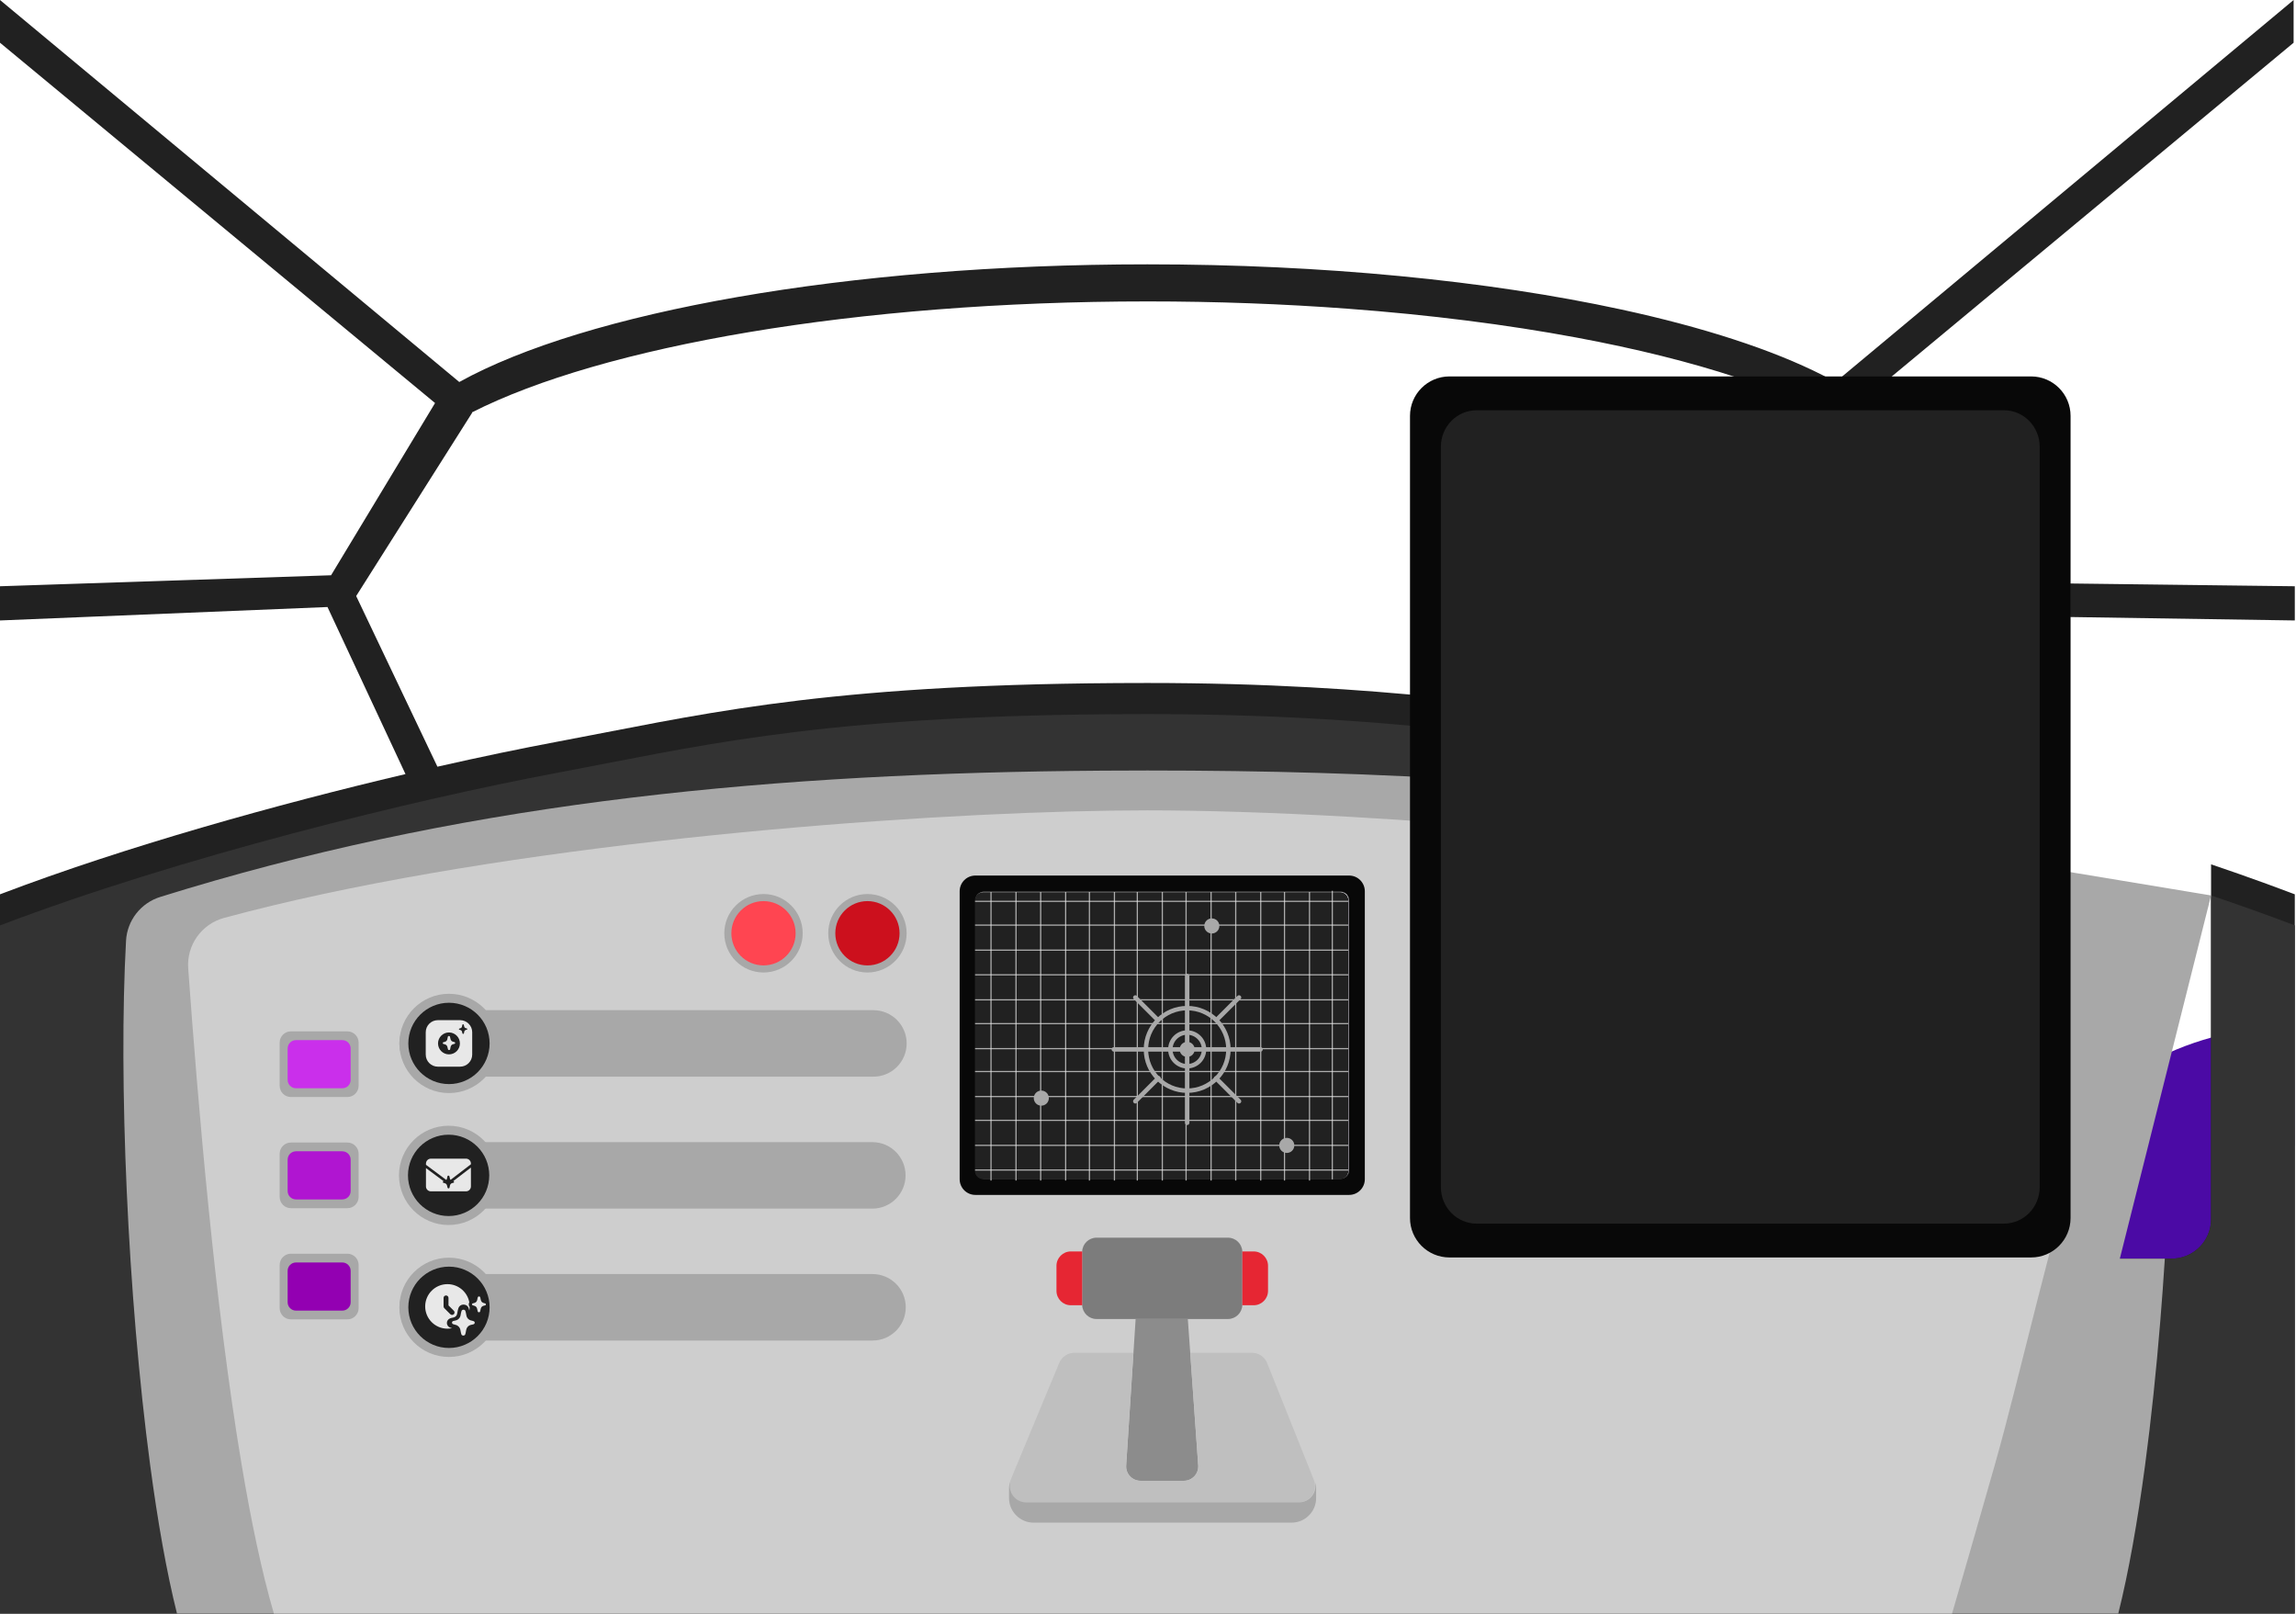 <svg width="1920" height="1349" viewBox="0 0 1920 1349" fill="none" xmlns="http://www.w3.org/2000/svg">
<g clip-path="url(#clip0_557_145)">
<path d="M1419.45 853.579C1389.84 894.269 1344.22 920.019 1296.59 937.209C1291.24 939.139 1285.86 940.969 1280.49 942.689C1234.73 957.349 1187.2 966.099 1141.33 980.199C1133.77 982.519 1126.26 984.989 1118.81 987.649C1109.32 991.039 1099.88 994.809 1090.61 998.999C1069.13 1008.72 1048.56 1020.67 1030.49 1035.3C1025.28 1039.5 1020.28 1043.93 1015.52 1048.6C1011.8 1044.04 1008.17 1039.42 1004.6 1034.75C995.773 1023.19 987.408 1011.26 979.522 998.999C976.653 994.539 973.845 990.039 971.116 985.499H1121.09C1124.95 985.499 1128.08 982.369 1128.08 978.499V891.289C1132.52 889.899 1136.93 888.489 1141.33 887.049C1191.91 870.449 1239.74 849.479 1278.39 813.459C1290.37 802.279 1301.81 784.559 1293.01 770.729C1285.66 759.189 1269.22 758.809 1255.61 760.099C1217.09 763.749 1178.86 770.359 1141.33 779.769C1136.9 780.879 1132.48 782.029 1128.08 783.209V752.499C1128.08 748.629 1124.95 745.499 1121.09 745.499H969.797C981.281 741.119 992.715 736.589 1004.14 731.999C1045.78 715.259 1087.15 697.659 1129.07 682.919C1166.41 669.789 1204.21 658.939 1243.04 652.989C1255.65 651.059 1268.37 649.649 1281.21 648.839C1286.29 648.519 1291.42 648.319 1296.59 648.279C1333.27 647.919 1371.39 654.719 1400.54 674.349C1409.87 680.629 1418.27 688.219 1425.42 697.299C1438.3 713.679 1445.33 733.249 1447.38 753.699C1450.84 788.189 1440.12 825.179 1419.45 853.579Z" fill="#4B0AA5"/>
<path d="M1278.39 813.46C1239.74 849.48 1191.91 870.45 1141.33 887.05C1136.93 888.49 1132.52 889.9 1128.09 891.29V783.21C1132.48 782.03 1136.9 780.88 1141.33 779.77C1178.86 770.36 1217.09 763.75 1255.61 760.1C1269.22 758.81 1285.66 759.19 1293.01 770.73C1301.82 784.56 1290.37 802.28 1278.39 813.46Z" fill="#3A008B"/>
<path d="M1918.66 957.989C1827.63 1131.02 1646.14 1249 1437.13 1249C1429.5 1249 1421.9 1248.84 1414.34 1248.53C1496.13 1211.37 1569.15 1154.77 1624.9 1084.27C1679.78 1014.88 1721.59 929.619 1799.29 887.329C1835.85 867.429 1876.66 859.229 1918.44 855.869L1918.66 957.989Z" fill="#4B0AA5"/>
<path d="M1665.19 210.77L1614.91 252.7L1539.33 315.71H1580.79L1668.6 242.79L1691.46 223.82L1918 35.72V0L1665.19 210.77ZM1917.67 490.12L1869.28 489.53L1799.19 488.66H1799.18L1731.1 487.82V515.86L1917.73 518.71L1919 518.73V490.14L1917.67 490.12ZM1918.22 747.39C1910.76 744.57 1903.21 741.75 1895.54 738.96C1880.36 733.42 1864.8 727.97 1848.98 722.63V1019.29C1848.98 1037.52 1834.21 1052.29 1815.99 1052.29H1329.57C1325.73 1052.29 1322.05 1051.64 1318.62 1050.43C1305.79 1045.92 1296.58 1033.68 1296.58 1019.29V594.41C1237.65 586.06 1171.64 578.77 1095.61 574.63C1053.48 572.33 1008.27 571 959.5 571C942.259 571 925.718 571.11 909.806 571.31C675.678 574.34 579.668 598.8 465.408 620.21C436.283 625.67 402.47 632.68 365.789 640.99L297.845 498.31L394.794 345.13L394.664 344.76C503.568 289.5 715.677 252 959.5 252C1017.33 252 1073.38 254.11 1126.69 258.07C1195.73 263.19 1260.17 271.41 1317.95 282.15C1368.44 291.54 1413.83 302.85 1452.75 315.71H1528.13C1526.73 314.98 1525.32 314.25 1523.88 313.52C1481.79 292.25 1424.39 273.61 1355.76 258.75C1300.46 246.77 1237.86 237.24 1170.11 230.76C1104.12 224.43 1033.26 221 959.5 221C707.501 221 489.385 261.06 384.06 319.37L0 0V35.72L360.402 334.13L363.811 336.96L276.856 480.95L0 490.14V518.73L273.857 507.5L339.083 647.17C231.639 672.46 104.755 707.8 0 747.69V1349H1919V747.69C1918.74 747.59 1918.48 747.49 1918.22 747.39ZM1128.08 752.5V978.5C1128.08 982.37 1124.94 985.5 1121.09 985.5H822.741C818.873 985.5 815.745 982.37 815.745 978.5V752.5C815.745 748.63 818.873 745.5 822.741 745.5H1121.09C1124.94 745.5 1128.08 748.63 1128.08 752.5Z" fill="#212121"/>
<path d="M1918.27 773.41C1896.02 764.95 1872.79 756.67 1848.98 748.63V1019.29C1848.98 1037.52 1834.21 1052.29 1815.99 1052.29H1329.57C1325.73 1052.29 1322.05 1051.64 1318.62 1050.43C1305.79 1045.92 1296.58 1033.68 1296.58 1019.29V620.41C1221.08 609.72 1133.97 600.75 1029.05 597.93C1006.7 597.32 983.538 597 959.5 597C940.12 597 921.62 597.13 903.909 597.39C674.059 600.75 578.709 624.99 465.408 646.21C346.839 668.42 150.562 716.36 0 773.69V1349H1919V773.69C1918.76 773.6 1918.51 773.51 1918.27 773.41ZM1128.08 752.5V978.5C1128.08 982.37 1124.94 985.5 1121.09 985.5H822.741C818.873 985.5 815.745 982.37 815.745 978.5V752.5C815.745 748.63 818.873 745.5 822.741 745.5H1121.09C1124.94 745.5 1128.08 748.63 1128.08 752.5Z" fill="#333333"/>
<path d="M1848.98 748.63L1697.35 723.51L1400.54 674.35L1296.58 657.13C1278.83 655.6 1260.98 654.22 1243.04 652.99C1151.54 646.71 1057.44 644.17 959.499 644.17C946.986 644.17 934.542 644.21 922.149 644.3C913.603 644.36 905.088 644.44 896.602 644.54C622.905 647.81 378.312 673.68 133.969 749.89C117.748 754.95 106.334 769.52 105.394 786.5C98.987 902.29 106.713 1083.5 125.574 1224.91C131.85 1271.98 139.366 1314.63 148.002 1349H1771.38C1780.01 1314.63 1787.52 1271.98 1793.8 1224.91C1798.88 1186.87 1803.15 1145.95 1806.54 1104.2C1807.95 1086.99 1809.21 1069.64 1810.31 1052.29H1772.68L1816.2 879.07L1848.98 748.63ZM1128.08 752.5V978.5C1128.08 982.37 1124.94 985.5 1121.09 985.5H822.741C818.873 985.5 815.744 982.37 815.744 978.5V752.5C815.744 748.63 818.873 745.5 822.741 745.5H1121.09C1124.94 745.5 1128.08 748.63 1128.08 752.5Z" fill="#A8A8A8"/>
<path d="M1723.03 951.56C1716.39 913.16 1701.58 879.79 1708.11 854L1569.21 800.56L1447.38 753.7L1296.59 695.69C1238.13 690.09 1181.39 685.87 1129.08 682.92C1063.92 679.23 1005.64 677.5 959.503 677.5C939.734 677.5 917.745 677.82 893.937 678.46C703.906 683.67 398.406 710.23 187.335 767.42C168.535 772.51 155.972 790.22 157.381 809.66C165.477 921.69 179.579 1090.77 202.128 1224.91C210.024 1271.87 218.959 1314.55 229.024 1349H1632.39C1639.37 1325.14 1652.52 1279.5 1668.07 1224.91C1670.74 1215.55 1673.62 1204.95 1676.63 1193.52C1687.87 1150.91 1701.04 1096.77 1712.69 1052.29C1715.61 1041.14 1718.44 1030.6 1721.11 1021C1727.91 996.56 1726.77 973.26 1723.03 951.56ZM815.748 752.5C815.748 748.63 818.877 745.5 822.744 745.5H1121.09C1124.95 745.5 1128.09 748.63 1128.09 752.5V978.5C1128.09 982.37 1124.95 985.5 1121.09 985.5H822.744C818.877 985.5 815.748 982.37 815.748 978.5V752.5Z" fill="#CECECE"/>
<path d="M1128.18 732H815.633C808.377 732 802.5 737.89 802.5 745.15V985.85C802.5 993.11 808.377 999 815.633 999H1128.18C1135.44 999 1141.32 993.11 1141.32 985.85V745.15C1141.32 737.89 1135.44 732 1128.18 732ZM1128.08 978.5C1128.08 982.37 1124.94 985.5 1121.08 985.5H822.739C818.871 985.5 815.743 982.37 815.743 978.5V752.5C815.743 748.63 818.871 745.5 822.739 745.5H1121.08C1124.94 745.5 1128.08 748.63 1128.08 752.5V978.5Z" fill="#080808"/>
<path d="M1038.88 1046.75V1090.75C1038.88 1090.92 1038.88 1091.08 1038.86 1091.25C1038.61 1097.62 1033.31 1102.75 1026.88 1102.75H916.939C910.512 1102.75 905.215 1097.62 904.965 1091.25C904.945 1091.08 904.945 1090.92 904.945 1090.75V1046.75C904.945 1046.58 904.945 1046.42 904.965 1046.25C905.215 1039.88 910.512 1034.75 916.939 1034.75H1026.88C1033.31 1034.75 1038.61 1039.88 1038.86 1046.25C1038.88 1046.42 1038.88 1046.58 1038.88 1046.75Z" fill="#7C7C7C"/>
<path class="mancheLight" d="M904.95 1090.75C904.95 1090.92 904.95 1091.08 904.97 1091.25H895.455C888.858 1091.25 883.461 1085.85 883.461 1079.25V1058.25C883.461 1051.65 888.858 1046.25 895.455 1046.25H904.97C904.95 1046.42 904.95 1046.58 904.95 1046.75V1090.75Z" fill="#E62633"/>
<path class="mancheLight" d="M1060.37 1058.25V1079.25C1060.37 1085.85 1054.97 1091.25 1048.37 1091.25H1038.86C1038.88 1091.08 1038.88 1090.92 1038.88 1090.75V1046.75C1038.88 1046.58 1038.88 1046.42 1038.86 1046.25H1048.37C1054.97 1046.25 1060.37 1051.65 1060.37 1058.25Z" fill="#E62633"/>
<path d="M990.026 1238H953.725C946.799 1238 941.311 1232.14 941.751 1225.23L947.838 1131L949.657 1102.75H993.304L995.313 1131L1001.99 1225.15C1002.48 1232.09 996.982 1238 990.026 1238Z" fill="#8C8C8C"/>
<path d="M1086.04 1256H857.761C848.766 1256 842.449 1247.53 844.508 1239.15C844.668 1238.47 844.888 1237.79 845.168 1237.12L885.797 1139.4C887.915 1134.31 892.883 1131 898.39 1131H947.824L941.737 1225.23C941.298 1232.14 946.785 1238 953.711 1238H990.012C996.969 1238 1002.47 1232.09 1001.98 1225.15L995.3 1131H1046.97C1052.55 1131 1057.57 1134.4 1059.64 1139.57L1098.71 1237.29C1098.99 1237.99 1099.21 1238.7 1099.36 1239.4C1101.23 1247.71 1094.94 1256 1086.04 1256Z" fill="#BFBFBF"/>
<path d="M1100.6 1244V1252.46C1100.6 1263.76 1091.36 1273 1080.07 1273H864.318C853.024 1273 843.789 1263.76 843.789 1252.46V1244C843.789 1242.28 844.159 1240.63 844.829 1239.15C842.77 1247.53 849.086 1256 858.082 1256H1086.36C1095.26 1256 1101.55 1247.71 1099.68 1239.4C1100.28 1240.82 1100.61 1242.37 1100.61 1244H1100.6Z" fill="#A8A8A8"/>
<path d="M290.496 862.27H243.27C238.081 862.27 233.875 866.478 233.875 871.669V907.76C233.875 912.951 238.081 917.159 243.27 917.159H290.496C295.684 917.159 299.891 912.951 299.891 907.76V871.669C299.891 866.478 295.684 862.27 290.496 862.27Z" fill="#A8A8A8"/>
<path class="buttonNave" onclick="openlink('insta')" d="M286.237 869.58H247.528C243.664 869.58 240.531 872.714 240.531 876.58V902.84C240.531 906.706 243.664 909.84 247.528 909.84H286.237C290.101 909.84 293.234 906.706 293.234 902.84V876.58C293.234 872.714 290.101 869.58 286.237 869.58Z" fill="#CA2FEB"/>
<path d="M290.496 955.211H243.27C238.081 955.211 233.875 959.419 233.875 964.611V1000.7C233.875 1005.89 238.081 1010.1 243.27 1010.1H290.496C295.684 1010.1 299.891 1005.89 299.891 1000.7V964.611C299.891 959.419 295.684 955.211 290.496 955.211Z" fill="#A8A8A8"/>
<path class="buttonNave2" onclick="openlink('email')" d="M286.237 962.529H247.528C243.664 962.529 240.531 965.663 240.531 969.529V995.789C240.531 999.655 243.664 1002.79 247.528 1002.79H286.237C290.101 1002.79 293.234 999.655 293.234 995.789V969.529C293.234 965.663 290.101 962.529 286.237 962.529Z" fill="#B015D1"/>
<path d="M290.496 1048.16H243.27C238.081 1048.16 233.875 1052.37 233.875 1057.56V1093.65C233.875 1098.84 238.081 1103.05 243.27 1103.05H290.496C295.684 1103.05 299.891 1098.84 299.891 1093.65V1057.56C299.891 1052.37 295.684 1048.16 290.496 1048.16Z" fill="#A8A8A8"/>
<path class="buttonNave3" d="M286.237 1055.48H247.528C243.664 1055.48 240.531 1058.61 240.531 1062.48V1088.74C240.531 1092.61 243.664 1095.74 247.528 1095.74H286.237C290.101 1095.74 293.234 1092.61 293.234 1088.74V1062.48C293.234 1058.61 290.101 1055.48 286.237 1055.48Z" fill="#9300B2"/>
<path d="M1698.5 314.711H1212.08C1193.86 314.711 1179.09 329.486 1179.09 347.711V1018.29C1179.09 1036.52 1193.86 1051.29 1212.08 1051.29H1698.5C1716.72 1051.29 1731.49 1036.52 1731.49 1018.29V347.711C1731.49 329.486 1716.72 314.711 1698.5 314.711Z" fill="#080808"/>
<path d="M1705.66 373.47V992.54C1705.66 1009.37 1692.28 1023.01 1675.76 1023.01H1234.82C1218.3 1023.01 1204.93 1009.37 1204.93 992.54V373.47C1204.93 356.64 1218.31 343 1234.82 343H1675.76C1692.29 343 1705.66 356.64 1705.66 373.47Z" fill="#212121"/>
<path d="M638.47 813.049C656.576 813.049 671.253 798.364 671.253 780.249C671.253 762.134 656.576 747.449 638.47 747.449C620.365 747.449 605.688 762.134 605.688 780.249C605.688 798.364 620.365 813.049 638.47 813.049Z" fill="#A8A8A8"/>
<path d="M638.468 807.129C653.305 807.129 665.334 795.095 665.334 780.249C665.334 765.404 653.305 753.369 638.468 753.369C623.63 753.369 611.602 765.404 611.602 780.249C611.602 795.095 623.63 807.129 638.468 807.129Z" fill="#FF4551"/>
<path d="M725.384 813.049C743.49 813.049 758.167 798.364 758.167 780.249C758.167 762.134 743.49 747.449 725.384 747.449C707.279 747.449 692.602 762.134 692.602 780.249C692.602 798.364 707.279 813.049 725.384 813.049Z" fill="#A8A8A8"/>
<path class="alarm" d="M725.382 807.129C740.219 807.129 752.248 795.095 752.248 780.249C752.248 765.404 740.219 753.369 725.382 753.369C710.544 753.369 698.516 765.404 698.516 780.249C698.516 795.095 710.544 807.129 725.382 807.129Z" fill="#CC101D"/>
<path d="M729.503 954.881H361.734C346.4 954.881 333.969 967.318 333.969 982.661V982.671C333.969 998.013 346.4 1010.45 361.734 1010.45H729.503C744.837 1010.45 757.268 998.013 757.268 982.671V982.661C757.268 967.318 744.837 954.881 729.503 954.881Z" fill="#A8A8A8"/>
<path d="M375.142 1024.16C398.05 1024.16 416.621 1005.58 416.621 982.66C416.621 959.74 398.05 941.16 375.142 941.16C352.235 941.16 333.664 959.74 333.664 982.66C333.664 1005.58 352.235 1024.16 375.142 1024.16Z" fill="#A8A8A8"/>
<path d="M375.146 1016.66C393.914 1016.66 409.129 1001.44 409.129 982.66C409.129 963.882 393.914 948.66 375.146 948.66C356.378 948.66 341.164 963.882 341.164 982.66C341.164 1001.44 356.378 1016.66 375.146 1016.66Z" fill="#212121"/>
<path d="M393.791 972.779V973.379L376.79 986.399C376.5 986.059 376.29 985.629 376.211 985.169C376.091 984.469 375.931 983.749 375.781 983.339C375.531 982.679 374.431 982.689 374.202 983.359C374.052 983.759 373.922 984.479 373.822 985.179C373.752 985.679 373.542 986.129 373.232 986.489L356.211 973.839V972.779C356.211 970.529 358.05 968.689 360.299 968.689H389.714C391.962 968.689 393.801 970.529 393.801 972.779H393.791Z" fill="#E8E8E8"/>
<path d="M393.794 976.129V991.919C393.794 994.169 391.954 996.009 389.706 996.009H360.291C358.042 996.009 356.203 994.169 356.203 991.919V976.559L370.975 987.539C370.915 987.559 370.855 987.579 370.806 987.599C370.166 987.859 370.166 988.659 370.816 988.909C371.035 988.989 371.425 989.089 371.855 989.179C372.864 989.409 373.654 990.209 373.844 991.239C373.974 991.929 374.134 992.649 374.284 993.059C374.544 993.719 375.633 993.709 375.873 993.039C376.013 992.649 376.143 991.929 376.243 991.239C376.403 990.139 377.232 989.259 378.322 989.049C378.701 988.979 379.051 988.899 379.241 988.819C379.881 988.569 379.881 987.759 379.231 987.519C379.171 987.499 379.101 987.469 379.021 987.449L393.794 976.139V976.129Z" fill="#E8E8E8"/>
<path d="M730.412 844.57H361.734C346.4 844.57 333.969 857.008 333.969 872.35V872.36C333.969 887.703 346.4 900.14 361.734 900.14H730.412C745.747 900.14 758.178 887.703 758.178 872.36V872.35C758.178 857.008 745.747 844.57 730.412 844.57Z" fill="#A8A8A8"/>
<path d="M375.447 913.85C398.355 913.85 416.926 895.269 416.926 872.35C416.926 849.43 398.355 830.85 375.447 830.85C352.539 830.85 333.969 849.43 333.969 872.35C333.969 895.269 352.539 913.85 375.447 913.85Z" fill="#A8A8A8"/>
<path d="M375.443 906.35C394.211 906.35 409.426 891.127 409.426 872.35C409.426 853.572 394.211 838.35 375.443 838.35C356.675 838.35 341.461 853.572 341.461 872.35C341.461 891.127 356.675 906.35 375.443 906.35Z" fill="#212121"/>
<path d="M384.791 852.9H366.1C360.553 852.9 356.016 857.44 356.016 862.99V881.69C356.016 887.24 360.553 891.78 366.1 891.78H384.791C390.338 891.78 394.875 887.24 394.875 881.69V862.99C394.875 857.44 390.338 852.9 384.791 852.9ZM375.446 881.5C370.388 881.5 366.29 877.4 366.29 872.34C366.29 867.28 370.388 863.18 375.446 863.18C380.503 863.18 384.601 867.28 384.601 872.34C384.601 877.4 380.503 881.5 375.446 881.5ZM390.438 860.84C390.298 860.9 390.048 860.95 389.778 861.01C389.768 861.01 389.758 861.01 389.748 861.01C388.928 861.17 388.309 861.83 388.189 862.65C388.119 863.17 388.019 863.71 387.919 864C387.739 864.5 386.92 864.51 386.73 864.01C386.62 863.71 386.5 863.16 386.4 862.65C386.26 861.89 385.67 861.28 384.911 861.11C384.591 861.04 384.291 860.96 384.131 860.91C383.641 860.73 383.641 860.12 384.121 859.93C384.271 859.87 384.541 859.81 384.831 859.74C385.63 859.58 386.25 858.93 386.37 858.11C386.37 858.1 386.37 858.09 386.37 858.07C386.45 857.56 386.54 857.04 386.65 856.74C386.82 856.24 387.649 856.24 387.829 856.73C387.949 857.03 388.059 857.58 388.149 858.1C388.289 858.88 388.888 859.5 389.668 859.66C389.968 859.72 390.258 859.79 390.408 859.85C390.897 860.03 390.897 860.63 390.418 860.82L390.438 860.84Z" fill="#E8E8E8"/>
<path d="M380.12 872.691C379.91 872.771 379.55 872.861 379.14 872.941C379.12 872.941 379.11 872.941 379.09 872.941C377.881 873.171 376.962 874.151 376.792 875.361C376.682 876.131 376.542 876.921 376.392 877.351C376.132 878.091 374.913 878.101 374.633 877.371C374.463 876.921 374.293 876.121 374.143 875.361C373.933 874.231 373.064 873.341 371.944 873.091C371.474 872.981 371.035 872.871 370.795 872.791C370.075 872.521 370.065 871.631 370.785 871.351C371.005 871.261 371.404 871.171 371.834 871.081C373.024 870.841 373.933 869.881 374.103 868.681C374.103 868.661 374.103 868.641 374.103 868.631C374.213 867.871 374.353 867.101 374.513 866.671C374.773 865.941 375.982 865.931 376.262 866.651C376.432 867.101 376.602 867.901 376.742 868.671C376.952 869.831 377.831 870.741 378.98 870.981C379.43 871.071 379.85 871.171 380.08 871.261C380.8 871.521 380.81 872.421 380.09 872.701L380.12 872.691Z" fill="#E8E8E8"/>
<path d="M729.659 1065.18H361.891C346.556 1065.18 334.125 1077.62 334.125 1092.96V1092.97C334.125 1108.31 346.556 1120.75 361.891 1120.75H729.659C744.993 1120.75 757.425 1108.31 757.425 1092.97V1092.96C757.425 1077.62 744.993 1065.18 729.659 1065.18Z" fill="#A8A8A8"/>
<path d="M375.447 1134.47C398.355 1134.47 416.926 1115.89 416.926 1092.97C416.926 1070.05 398.355 1051.47 375.447 1051.47C352.539 1051.47 333.969 1070.05 333.969 1092.97C333.969 1115.89 352.539 1134.47 375.447 1134.47Z" fill="#A8A8A8"/>
<path d="M375.443 1126.97C394.211 1126.97 409.426 1111.75 409.426 1092.97C409.426 1074.19 394.211 1058.97 375.443 1058.97C356.675 1058.97 341.461 1074.19 341.461 1092.97C341.461 1111.75 356.675 1126.97 375.443 1126.97Z" fill="#212121"/>
<path d="M391.966 1090.55C391.966 1089.93 392.146 1089.34 392.465 1088.83C390.876 1080.16 383.28 1073.6 374.165 1073.6C363.89 1073.6 355.555 1081.94 355.555 1092.22C355.555 1102.5 363.89 1110.84 374.165 1110.84C375.494 1110.84 376.794 1110.7 378.043 1110.44C377.343 1110.25 376.824 1110.09 376.444 1109.95H376.414C374.745 1109.27 373.675 1107.74 373.695 1106.02C373.705 1104.31 374.795 1102.79 376.474 1102.16C376.654 1102.09 376.924 1102 377.353 1101.89C377.783 1101.78 378.373 1101.64 379.212 1101.48C380.792 1101.18 382.031 1099.92 382.291 1098.33C382.661 1096.05 383.03 1094.45 383.41 1093.46C384.04 1091.77 385.699 1090.67 387.628 1090.67H387.638C389.587 1090.67 391.246 1091.79 391.876 1093.51C392.076 1094.05 392.266 1094.77 392.465 1095.69C392.645 1094.73 392.755 1093.74 392.775 1092.74C392.266 1092.14 391.976 1091.37 391.976 1090.55H391.966ZM379.502 1098.74C379.102 1099.14 378.573 1099.34 378.043 1099.34C377.513 1099.34 376.984 1099.14 376.584 1098.74L371.526 1093.68C371.137 1093.29 370.927 1092.77 370.927 1092.22V1085.11C370.927 1083.97 371.846 1083.05 372.986 1083.05C374.125 1083.05 375.045 1083.97 375.045 1085.11V1091.37L379.502 1095.83C380.312 1096.64 380.312 1097.94 379.502 1098.75V1098.74Z" fill="#E8E8E8"/>
<path d="M378.983 1104.45C379.392 1104.3 380.112 1104.13 380.912 1103.98C383.09 1103.57 384.78 1101.84 385.139 1099.65C385.369 1098.24 385.659 1096.78 385.969 1095.97C386.459 1094.64 388.688 1094.65 389.167 1095.99C389.417 1096.67 389.647 1097.78 389.857 1098.93C389.897 1099.19 389.947 1099.44 389.987 1099.7C390.047 1100.04 390.127 1100.38 390.247 1100.7C390.687 1101.87 391.516 1102.84 392.596 1103.45C393.035 1103.7 393.505 1103.88 394.015 1103.99C394.225 1104.04 394.435 1104.09 394.634 1104.13C395.204 1104.27 395.704 1104.41 396.014 1104.53C397.313 1105.03 397.303 1106.67 395.994 1107.16C395.594 1107.31 394.894 1107.46 394.115 1107.6C393.825 1107.65 393.535 1107.73 393.265 1107.82C392.136 1108.22 391.196 1108.99 390.577 1109.99C390.207 1110.58 389.957 1111.25 389.837 1111.96C389.607 1113.37 389.337 1114.8 389.037 1115.6C388.538 1116.94 386.309 1116.93 385.819 1115.58C385.529 1114.75 385.229 1113.28 384.99 1111.88C384.64 1109.81 383.08 1108.15 381.042 1107.66C380.182 1107.45 379.382 1107.24 378.953 1107.07C377.653 1106.55 377.663 1104.92 378.973 1104.43L378.983 1104.45Z" fill="#E8E8E8"/>
<path d="M405.758 1091.35C405.508 1091.44 405.078 1091.54 404.609 1091.62C403.249 1091.86 402.2 1092.94 401.98 1094.3C401.84 1095.16 401.67 1096.05 401.49 1096.53C401.18 1097.35 399.821 1097.35 399.511 1096.52C399.331 1096.01 399.151 1095.11 399.002 1094.25C398.782 1092.98 397.832 1091.96 396.573 1091.66C396.043 1091.53 395.553 1091.4 395.283 1091.3C394.484 1090.98 394.494 1089.98 395.283 1089.68C395.533 1089.58 395.983 1089.48 396.473 1089.39C397.812 1089.14 398.852 1088.08 399.071 1086.73C399.211 1085.86 399.391 1084.97 399.581 1084.47C399.881 1083.65 401.25 1083.66 401.55 1084.48C401.73 1084.99 401.91 1085.89 402.05 1086.76C402.26 1088.06 403.239 1089.1 404.529 1089.39C405.028 1089.5 405.498 1089.62 405.758 1089.73C406.558 1090.04 406.548 1091.04 405.758 1091.34V1091.35Z" fill="#E8E8E8"/>
<path d="M1120.6 745.869H822.254C818.39 745.869 815.258 749.003 815.258 752.869V978.869C815.258 982.735 818.39 985.869 822.254 985.869H1120.6C1124.46 985.869 1127.6 982.735 1127.6 978.869V752.869C1127.6 749.003 1124.46 745.869 1120.6 745.869Z" fill="#212121"/>
<g opacity="0.7">
<path d="M951.062 745.75V987" stroke="#E8E8E8" stroke-miterlimit="10"/>
<path d="M971.977 745.75V987" stroke="#E8E8E8" stroke-miterlimit="10"/>
<path d="M991.844 745.75V987" stroke="#E8E8E8" stroke-miterlimit="10"/>
<path d="M1012.75 745.75V987" stroke="#E8E8E8" stroke-miterlimit="10"/>
<path d="M1033.36 745.75V987" stroke="#E8E8E8" stroke-miterlimit="10"/>
<path d="M1054.27 745.75V987" stroke="#E8E8E8" stroke-miterlimit="10"/>
<path d="M1074.14 745.75V987" stroke="#E8E8E8" stroke-miterlimit="10"/>
<path d="M1095.05 745.75V987" stroke="#E8E8E8" stroke-miterlimit="10"/>
<path d="M1114.12 744.75V986" stroke="#E8E8E8" stroke-miterlimit="10"/>
<path d="M828.719 745.75V987" stroke="#E8E8E8" stroke-miterlimit="10"/>
<path d="M849.625 745.75V987" stroke="#E8E8E8" stroke-miterlimit="10"/>
<path d="M870.25 745.75V987" stroke="#E8E8E8" stroke-miterlimit="10"/>
<path d="M891.148 745.75V987" stroke="#E8E8E8" stroke-miterlimit="10"/>
<path d="M911.023 745.75V987" stroke="#E8E8E8" stroke-miterlimit="10"/>
<path d="M931.938 745.75V987" stroke="#E8E8E8" stroke-miterlimit="10"/>
</g>
<g opacity="0.7">
<path d="M815.375 876.701H1127.46" stroke="#E8E8E8" stroke-miterlimit="10"/>
<path d="M815.375 855.791H1127.46" stroke="#E8E8E8" stroke-miterlimit="10"/>
<path d="M815.375 835.9H1127.46" stroke="#E8E8E8" stroke-miterlimit="10"/>
<path d="M815.375 814.98H1127.46" stroke="#E8E8E8" stroke-miterlimit="10"/>
<path d="M815.375 794.361H1127.46" stroke="#E8E8E8" stroke-miterlimit="10"/>
<path d="M815.375 773.441H1127.46" stroke="#E8E8E8" stroke-miterlimit="10"/>
<path d="M815.375 753.561H1127.46" stroke="#E8E8E8" stroke-miterlimit="10"/>
<path d="M815.375 978.191H1127.46" stroke="#E8E8E8" stroke-miterlimit="10"/>
<path d="M815.375 957.561H1127.46" stroke="#E8E8E8" stroke-miterlimit="10"/>
<path d="M815.375 936.65H1127.46" stroke="#E8E8E8" stroke-miterlimit="10"/>
<path d="M815.375 916.76H1127.46" stroke="#E8E8E8" stroke-miterlimit="10"/>
<path d="M815.375 895.85H1127.46" stroke="#E8E8E8" stroke-miterlimit="10"/>
</g>
<path class="locateGps2" d="M870.783 924.39C874.266 924.39 877.09 921.564 877.09 918.08C877.09 914.595 874.266 911.77 870.783 911.77C867.3 911.77 864.477 914.595 864.477 918.08C864.477 921.564 867.3 924.39 870.783 924.39Z" fill="#A8A8A8"/>
<path class="locateGps3" d="M1076.06 963.931C1079.54 963.931 1082.36 961.105 1082.36 957.621C1082.36 954.136 1079.54 951.311 1076.06 951.311C1072.57 951.311 1069.75 954.136 1069.75 957.621C1069.75 961.105 1072.57 963.931 1076.06 963.931Z" fill="#A8A8A8"/>
<path class="locateGps" d="M1013.37 780.44C1016.85 780.44 1019.68 777.615 1019.68 774.13C1019.68 770.645 1016.85 767.82 1013.37 767.82C1009.89 767.82 1007.06 770.645 1007.06 774.13C1007.06 777.615 1009.89 780.44 1013.37 780.44Z" fill="#A8A8A8"/>
<path class="Location" d="M992.76 883.649C996.243 883.649 999.067 880.824 999.067 877.339C999.067 873.854 996.243 871.029 992.76 871.029C989.277 871.029 986.453 873.854 986.453 877.339C986.453 880.824 989.277 883.649 992.76 883.649Z" fill="#A8A8A8"/>
<path class="Location" d="M992.762 891.43C1000.54 891.43 1006.85 885.122 1006.85 877.34C1006.85 869.558 1000.54 863.25 992.762 863.25C984.985 863.25 978.68 869.558 978.68 877.34C978.68 885.122 984.985 891.43 992.762 891.43Z" stroke="#A8A8A8" stroke-width="3.71" stroke-linecap="round" stroke-linejoin="round"/>
<path class="Location" d="M992.763 911.84C1011.81 911.84 1027.25 896.394 1027.25 877.34C1027.25 858.286 1011.81 842.84 992.763 842.84C973.719 842.84 958.281 858.286 958.281 877.34C958.281 896.394 973.719 911.84 992.763 911.84Z" stroke="#A8A8A8" stroke-width="3.71" stroke-linecap="round" stroke-linejoin="round"/>
<path class="Location" d="M992.766 815.971V938.711" stroke="#A8A8A8" stroke-width="3.71" stroke-linecap="round" stroke-linejoin="round"/>
<path class="Location" d="M931.422 877.34H1054.09" stroke="#A8A8A8" stroke-width="3.71" stroke-linecap="round" stroke-linejoin="round"/>
<path class="Location" d="M1016.96 901.551L1036.13 920.731" stroke="#A8A8A8" stroke-width="3.71" stroke-linecap="round" stroke-linejoin="round"/>
<path class="Location" d="M949.383 833.939L967.863 852.429" stroke="#A8A8A8" stroke-width="3.71" stroke-linecap="round" stroke-linejoin="round"/>
<path class="Location" d="M1017.46 852.619L1036.13 833.939" stroke="#A8A8A8" stroke-width="3.71" stroke-linecap="round" stroke-linejoin="round"/>
<path class="Location" d="M949.383 920.729L968.743 901.359" stroke="#A8A8A8" stroke-width="3.71" stroke-linecap="round" stroke-linejoin="round"/>
</g>
<defs>
<clipPath id="clip0_557_145">
<rect width="1920" height="1349" fill="white"/>
</clipPath>
</defs>
</svg>
